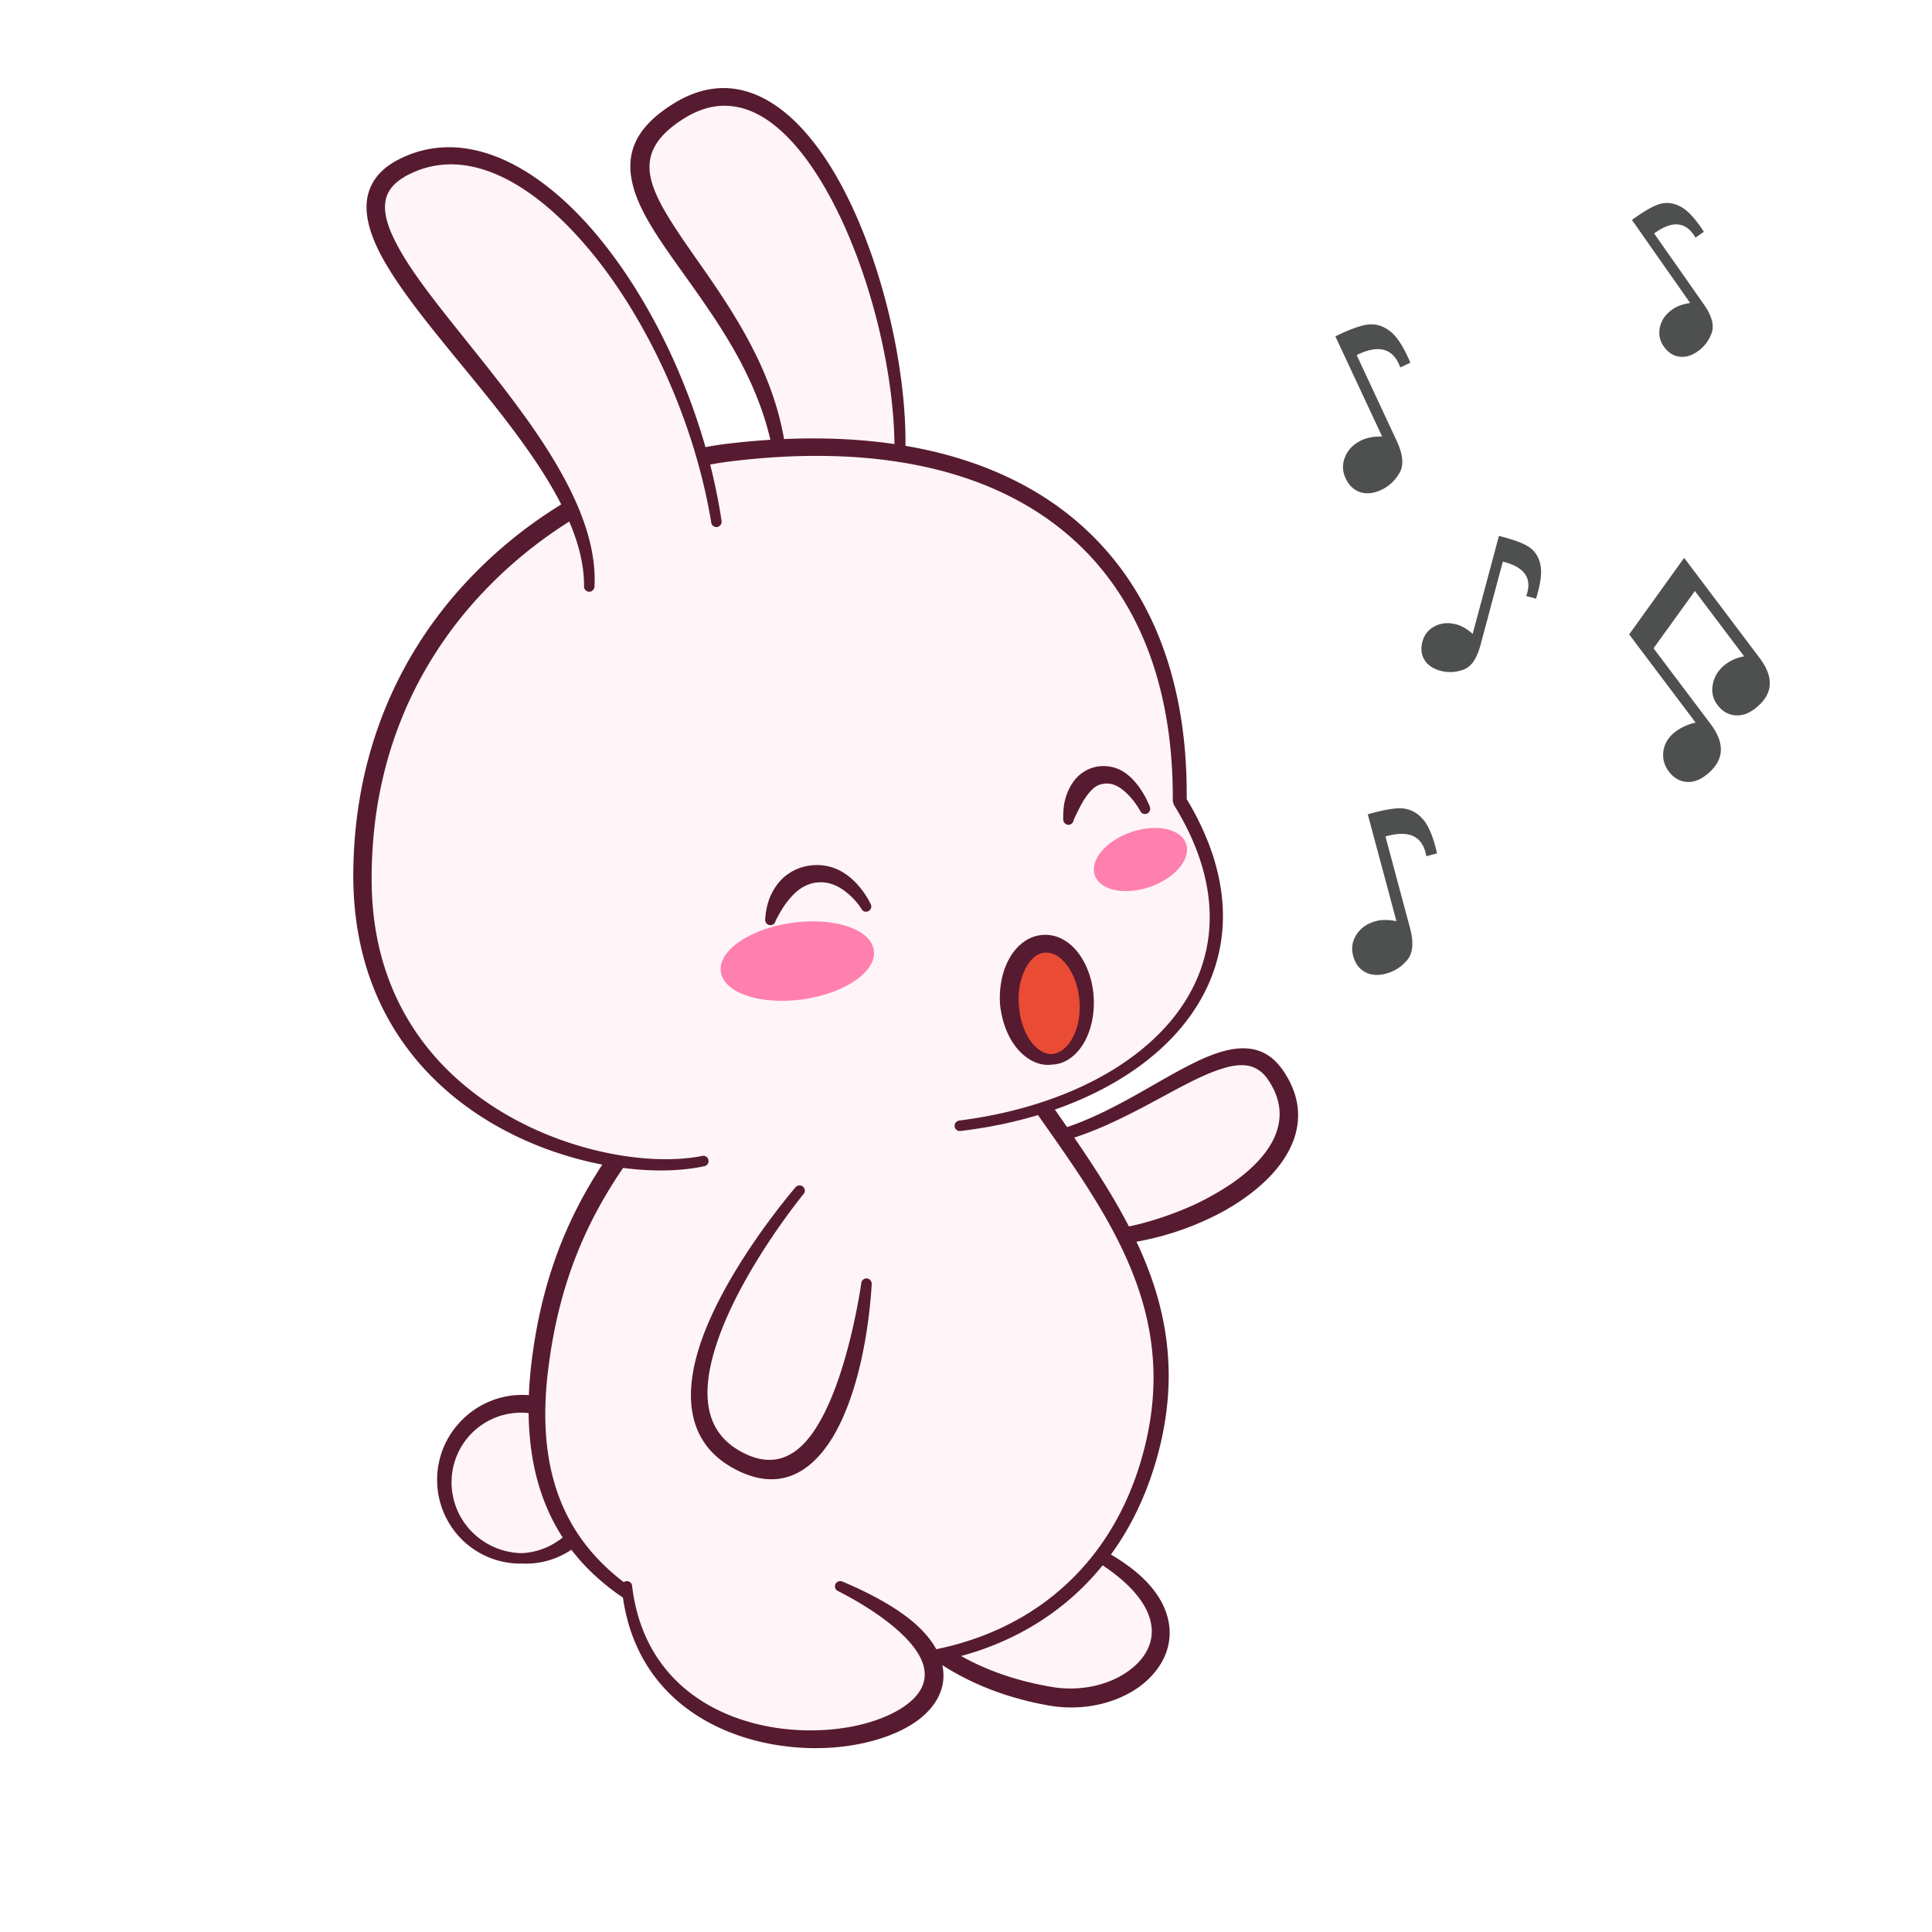 <svg data-id="52-bcf2334ede73daf-music" xmlns="http://www.w3.org/2000/svg" viewBox="0 0 100 100"><g fill="none" fill-rule="evenodd"><path fill="#fff5f8" d="M46.588 23.087v.225c9.236 1.499 14.5 7.85 14.4 17.97 4.58 7.451.352 13.565-7.3 15.947.371.535.746 1.07 1.117 1.603 5.07-1.3 9.37-6.174 11.407-3.206 2.742 3.996-3.225 7.697-8.163 8.362l.081.156c1.807 3.528 2.709 7.366 1.22 12.123-.553 1.763-1.354 3.31-2.367 4.631 6.215 3.633 1.874 8.007-2.598 7.24-2.325-.4-4.167-1.189-5.65-2.17-.199.042-.4.081-.605.117 2.293 5.059-14.158 7.43-15.64-3.29-1.236-.85-2.235-1.841-2.988-2.996a4 4 0 1 1-1.699-7.045c.024-.618.08-1.262.167-1.932.547-4.18 1.894-7.584 4.254-10.855-5.846-.808-13.553-5.053-13.537-14.76.015-9.266 5.073-15.53 10.685-18.947-3.513-7.23-13.706-14.666-8.44-17.298 5.59-2.793 12.538 5.293 15.273 14.53.48-.102.95-.18 1.406-.236a39.18 39.18 0 0 1 2.653-.236c-1.7-8.815-11.277-13.375-5.064-17.17 6.338-3.872 11.35 9.232 11.388 17.237z"/><g fill="#571b31"><path d="M63.088 54.48c1.36-.43 2.475-.28 3.304.9 1.736 2.5.454 4.95-2.06 6.69-.588.41-1.246.78-1.943 1.09-1.001.46-2.08.81-3.151 1.03-.258.055-.515.102-.77.141l-.454-.769c.339-.06.682-.135 1.026-.222.998-.26 2.003-.62 2.936-1.06.638-.31 1.242-.66 1.788-1.03 2.04-1.41 3.262-3.31 1.88-5.35-.56-.84-1.353-.9-2.308-.61-1.265.37-2.78 1.3-4.462 2.17-1.126.582-2.323 1.141-3.568 1.515l-.327-.554c1.245-.39 2.436-.988 3.552-1.601 1.714-.95 3.26-1.93 4.557-2.34zM59.036 81.57c1.05.96 1.48 1.96 1.505 2.87.03 1.13-.592 2.16-1.603 2.89-1.18.84-2.9 1.25-4.635.95-2.218-.39-4.005-1.13-5.465-2.05-.24-.151-.47-.307-.692-.467l1.099-.343.065.04c1.385.85 3.072 1.51 5.159 1.86 1.459.24 2.9-.1 3.898-.8.745-.52 1.245-1.24 1.248-2.07.002-.72-.35-1.49-1.141-2.3-.466-.468-1.074-.943-1.848-1.413l.492-.49c.792.43 1.425.874 1.918 1.323zM27 72.2c.252-.002.5.017.74.055l.088.973A3.48 3.48 0 0 0 27 73.12a3.599 3.599 0 0 0-3.626 3.54 3.638 3.638 0 0 0 1.027 2.6A3.71 3.71 0 0 0 27 80.39c1.01-.04 1.896-.51 2.537-1.19l-.123.123.467.664a4.242 4.242 0 0 1-2.643.948L27 80.93a4.3 4.3 0 0 1-3.057-1.21 4.352 4.352 0 0 1-1.317-3.06 4.355 4.355 0 0 1 1.248-3.12c.793-.82 1.9-1.33 3.126-1.34z"/><path d="M54.435 57.19c2.17 3.135 4.356 6.217 5.406 9.7.82 2.73.958 5.71-.134 9.15-1.506 4.75-4.774 7.97-9.113 9.42-.786.261-1.606.464-2.458.607l-.186-.607c.845-.146 1.66-.353 2.437-.62 4.118-1.41 7.206-4.5 8.605-9.02 1.013-3.28.867-6.1.069-8.69-1.076-3.486-3.324-6.544-5.523-9.68zm-23.108 2.861 1.045.228a24.523 24.523 0 0 0-1.01 1.571c-1.55 2.62-2.5 5.41-2.943 8.69-.517 3.72-.001 6.62 1.51 8.88.657.979 1.497 1.839 2.517 2.593v.815c-1.288-.84-2.336-1.827-3.14-2.978-1.655-2.38-2.272-5.46-1.784-9.43.432-3.42 1.388-6.33 2.99-9.07.255-.437.527-.87.815-1.299z"/><path d="M43.373 82.35c1.577.81 2.682 1.61 3.422 2.34.78.78 1.117 1.48 1.063 2.11-.06.72-.623 1.3-1.44 1.76-1.002.56-2.384.92-3.89.99-4.114.2-9.127-1.71-9.811-7.47a.267.267 0 0 0-.298-.24.266.266 0 0 0-.241.29c.57 6.24 5.938 8.47 10.387 8.35 2.029-.06 3.869-.62 4.997-1.48.765-.59 1.219-1.32 1.267-2.13.05-.85-.342-1.83-1.442-2.81-.824-.73-2.06-1.47-3.784-2.2a.279.279 0 0 0-.36.13c-.063.14-.005.3.13.36zM34.949 5.31c3.41-2.05 6.508.32 8.67 4.41 2.128 4.02 3.372 9.668 3.24 13.767l-.563-.05c.056-3.99-1.252-9.456-3.383-13.337-.905-1.65-1.956-3.02-3.125-3.84-1.32-.92-2.792-1.11-4.348-.15-1.614 1-2.034 2.03-1.73 3.22.197.76.656 1.57 1.235 2.46.712 1.1 1.608 2.29 2.48 3.63.968 1.48 1.91 3.13 2.549 4.97.295.854.525 1.748.665 2.685l-.676.086a15.079 15.079 0 0 0-.742-2.491c-.682-1.76-1.63-3.31-2.59-4.72-.898-1.32-1.806-2.52-2.522-3.61-.651-.99-1.143-1.91-1.356-2.77-.39-1.57.063-2.97 2.196-4.26z"/><path d="m29.434 25.878.36.916a22.85 22.85 0 0 0-5.306 4.426c-3.055 3.47-5.233 8.17-5.251 14.16-.04 5.17 2.19 8.75 5.139 11.07 3.894 3.07 9.038 3.97 11.973 3.38.146-.03.289.06.32.21s-.062.29-.208.32c-3.052.68-8.458-.14-12.575-3.28-3.173-2.42-5.578-6.21-5.601-11.7.002-6.26 2.26-11.2 5.457-14.82a23.563 23.563 0 0 1 5.692-4.682zm25.086.172c4.508 3.13 6.97 8.34 6.903 15.31 2.823 4.69 2.267 8.86-.381 11.94-2.372 2.76-6.454 4.66-11.328 5.24a.272.272 0 0 1-.302-.23.279.279 0 0 1 .235-.31c4.702-.6 8.642-2.43 10.913-5.11 2.47-2.92 2.922-6.84.196-11.24l-.053-.19c.044-6.72-2.303-11.74-6.655-14.72-3.927-2.69-9.468-3.7-16.306-2.85-.404.051-.82.12-1.243.208l-.234-.906c.465-.095.92-.169 1.363-.222 7.099-.85 12.835.27 16.892 3.08z"/><path d="M30.77 30.36c.087-1.63-.425-3.35-1.287-5.07-.734-1.47-1.721-2.95-2.788-4.38-1.038-1.4-2.152-2.76-3.176-4.05-1.188-1.49-2.257-2.87-2.92-4.1-.531-.98-.818-1.84-.595-2.56.144-.46.515-.84 1.137-1.16 2.89-1.47 6.15.24 8.979 3.44 3.18 3.6 5.794 9.11 6.694 14.57.023.15.162.25.309.23a.28.28 0 0 0 .226-.31c-.835-5.6-3.428-11.28-6.63-15.01-3.09-3.59-6.765-5.34-9.996-3.75-.91.44-1.414 1.03-1.631 1.71-.294.91-.035 2.04.64 3.31.68 1.27 1.77 2.72 3.01 4.25 1.027 1.28 2.155 2.61 3.219 3.98 1.068 1.38 2.073 2.78 2.84 4.18.868 1.59 1.44 3.17 1.428 4.71-.005.15.113.27.262.28a.28.28 0 0 0 .279-.27zM55.572 42.45s.144-.34.369-.76c.114-.22.256-.44.427-.65.178-.21.386-.41.696-.46.419-.09.78.08 1.07.32.547.44.882 1.07.882 1.07.059.14.218.2.355.14s.2-.22.142-.36c0 0-.381-1.03-1.134-1.64-.39-.32-.878-.5-1.444-.45a1.91 1.91 0 0 0-1.346.76c-.222.29-.372.64-.455.96-.037.14-.062.27-.075.4-.04.36-.024.6-.024.6-.02.15.086.29.234.31s.284-.09.303-.24zM40.142 47.67s.14-.3.387-.69c.12-.19.274-.39.457-.59.12-.13.256-.26.412-.37.205-.14.44-.26.734-.32.534-.1.99.04 1.355.26a3.496 3.496 0 0 1 1.099 1.08c.068.14.23.19.364.12s.187-.23.119-.36c0 0-.491-1.1-1.49-1.68a2.6 2.6 0 0 0-1.576-.33c-.46.05-.85.2-1.17.42-.235.15-.437.35-.595.56-.211.28-.363.58-.454.86-.171.53-.173.93-.173.93a.271.271 0 0 0 .531.11zM54.473 55.1c.595-.02 1.127-.38 1.516-.94.424-.62.667-1.51.624-2.48-.046-.99-.39-1.86-.875-2.45-.473-.57-1.093-.88-1.735-.84-.651.03-1.238.41-1.651 1.04-.427.65-.66 1.58-.588 2.58.11 1 .483 1.86 1.018 2.41.49.51 1.088.77 1.69.68z"/></g><path fill="#e94b35" d="M54.435 54.56c-.417 0-.774-.26-1.065-.64a3.087 3.087 0 0 1-.388-.73c-.142-.37-.23-.79-.247-1.24a3.56 3.56 0 0 1 .286-1.7c.235-.51.586-.9 1.046-.94.47-.04.904.27 1.229.75.299.44.509 1.02.57 1.67.063.66-.03 1.28-.243 1.77-.255.59-.667 1.01-1.188 1.06z"/><path fill="#571b31" d="M44.579 66.42s-.256 1.85-.85 3.91c-.36 1.24-.843 2.56-1.501 3.59-.887 1.39-2.123 2.2-3.918 1.19-1.898-1.06-1.952-3.05-1.35-5.13 1.134-3.92 4.633-8.18 4.633-8.18.096-.11.082-.28-.032-.38s-.285-.08-.382.03c0 0-3.723 4.29-4.99 8.29-.79 2.5-.611 4.87 1.65 6.19 2.372 1.37 4.074.37 5.226-1.48.69-1.12 1.17-2.56 1.48-3.91.494-2.15.573-4.07.573-4.07a.28.28 0 0 0-.246-.3.275.275 0 0 0-.293.25z"/><g transform="translate(37 9)"><ellipse cx="22.016" cy="35.503" fill="#ff80af" rx="2.5" ry="1.5" transform="rotate(-19.01 21.982 35.457)"/><ellipse cx="4.278" cy="40.744" fill="#ff80af" rx="4" ry="2" transform="rotate(-8 4.287 40.796)"/><g fill="#4d504f" fill-rule="nonzero"><path d="M34.751 41.392c.425-.114.787-.347 1.086-.7s.346-.91.143-1.667l-1.268-4.73c1.23-.354 1.935-.013 2.114 1.024l.556-.149c-.189-.827-.425-1.408-.71-1.742s-.617-.526-.999-.577-1.008.049-1.877.298l1.483 5.53c-.411-.08-.764-.081-1.057-.003-.456.123-.793.356-1.012.7s-.275.712-.17 1.102.31.669.615.835.671.193 1.096.08zM34.492 16.358c.398-.186.714-.48.947-.88s.183-.954-.149-1.665l-2.07-4.435c1.149-.564 1.902-.35 2.258.64L36 9.774c-.33-.782-.664-1.312-1.002-1.591s-.699-.411-1.084-.394-.984.223-1.796.62l2.421 5.186c-.418-.008-.765.052-1.04.181-.428.2-.72.488-.875.865s-.147.748.024 1.114.421.605.751.716.694.073 1.093-.113zM37.563 25.72c.39.104.784.085 1.184-.059s.691-.562.878-1.256l1.162-4.336c1.14.283 1.542.877 1.208 1.782l.51.137c.23-.744.308-1.313.236-1.708s-.249-.701-.53-.917-.821-.423-1.626-.624l-1.359 5.069c-.289-.252-.568-.414-.837-.487-.418-.112-.793-.081-1.124.092s-.545.439-.64.796-.061.673.105.946.444.46.833.565zM50.878 9.183c.33-.231.569-.546.715-.944s.013-.892-.4-1.48l-2.575-3.676c.948-.691 1.662-.618 2.141.219l.433-.303c-.423-.654-.808-1.08-1.158-1.278s-.697-.26-1.042-.183-.853.358-1.523.846l3.012 4.297c-.38.06-.683.17-.911.33-.354.248-.572.554-.652.92s-.013.699.2 1.002.476.479.791.526.639-.044.969-.276zM51.27 31.147c.971-.732 1.06-1.626.265-2.68l-2.948-3.912 2.14-2.965 2.55 3.384a2.188 2.188 0 0 0-.957.406c-.358.27-.578.609-.661 1.017s-.006.77.233 1.087.533.495.884.536.697-.066 1.036-.322c.958-.722 1.048-1.601.268-2.637l-3.909-5.187-2.846 3.963 3.439 4.564a2.73 2.73 0 0 0-1.024.456c-.365.275-.577.608-.638 1s.03.746.27 1.066.533.5.875.543.684-.064 1.022-.32z"/></g></g></g></svg>